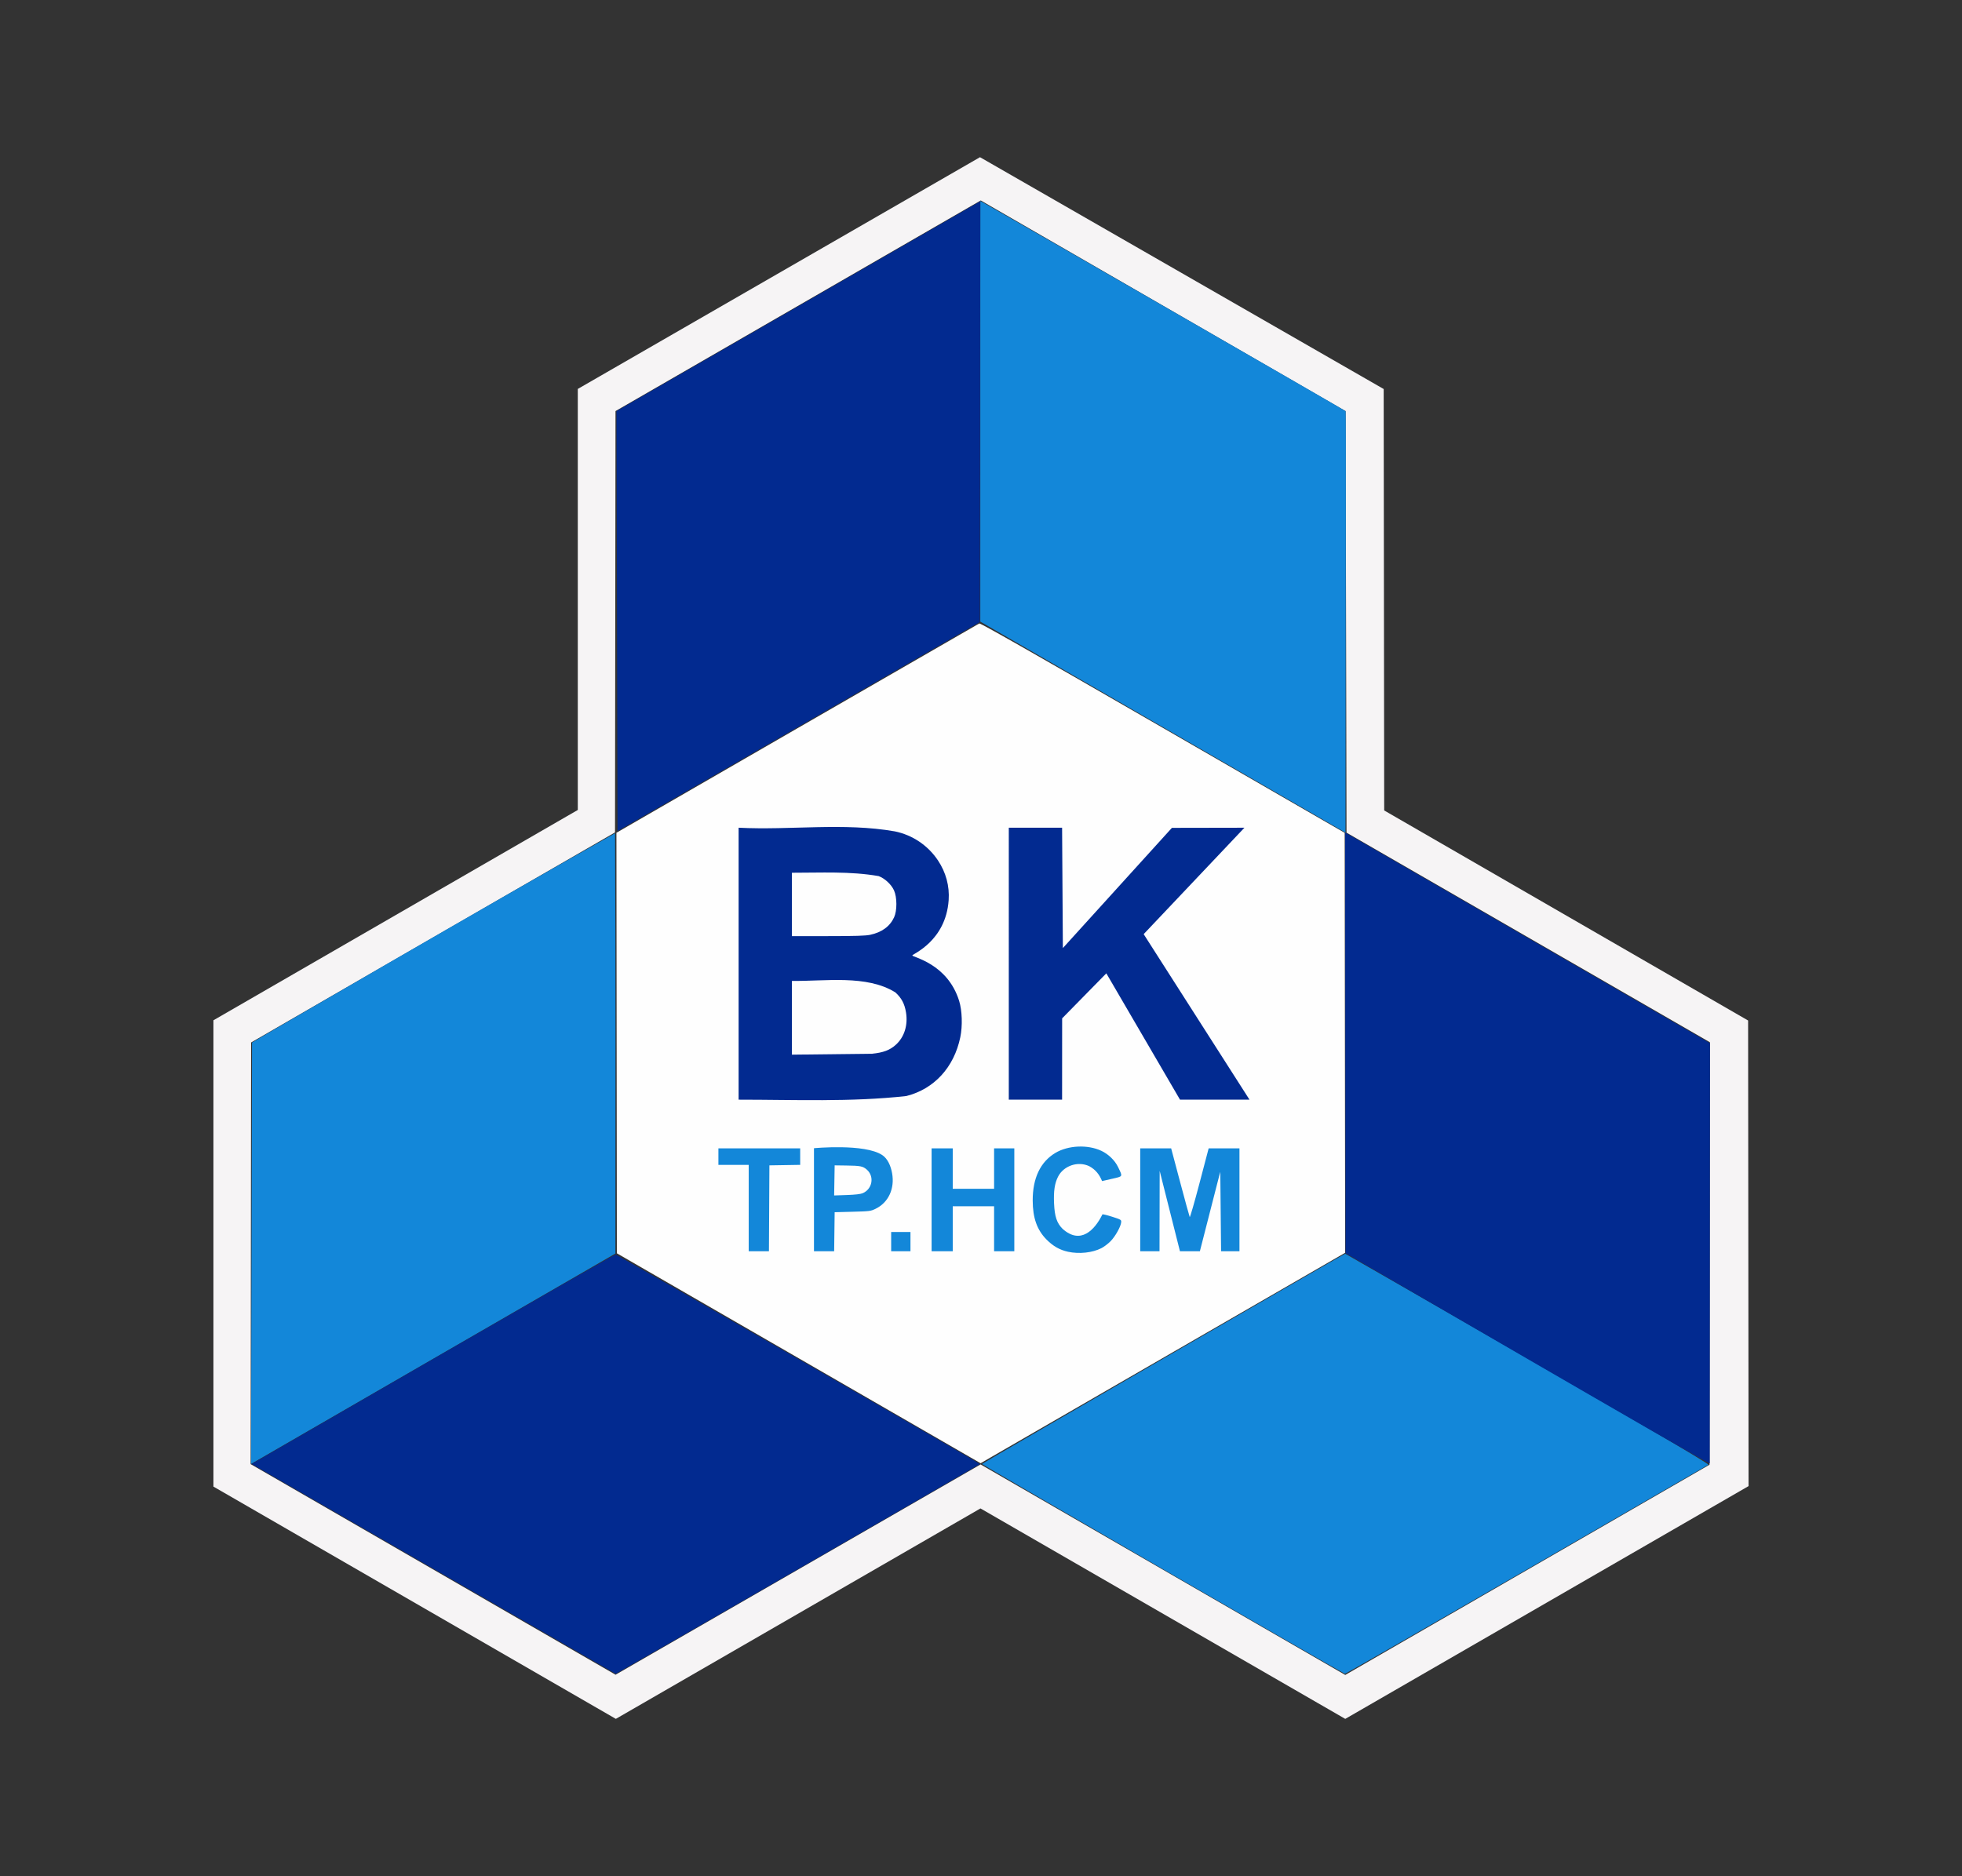 <?xml version="1.0" encoding="UTF-8" standalone="no"?>
<!-- Created with Inkscape (http://www.inkscape.org/) -->

<svg
   version="1.1"
   id="svg1"
   width="683.2"
   height="653.44"
   viewBox="0 0 683.2 653.44"
   xmlns="http://www.w3.org/2000/svg"
   xmlns:svg="http://www.w3.org/2000/svg">
  <rect x="0" y="0" width="683.2" height="653.44" fill="#333333" stroke="none"/>
  <defs
     id="defs1" />
  <g
     id="g1">
    <g
       id="g2"
       transform="translate(5.359,-11.223)">
      <path
         style="display:inline;fill:#f6f4f5"
         d="M 68.96,529.004 V 366.588 L 195.84,293.333 V 146.69 L 335.892,65.974 476.462,146.72 l 0.178,146.784 126.72,73.163 0.161,162.164 -140.438,81.081 -127.028,-73.303 -126.97,73.298 z m 267.129,-7.716 126.991,73.318 126.841,-73.225 0.139,-147.141 -126.539,-73.005 -0.32,-146.825 -127.04,-73.373 L 208.968,154.4 208.8,301.152 82.08,374.316 81.919,521.184 208.99,594.534 Z"
         id="path8" />
      <path
         style="display:inline;fill:#fefefe"
         d="M 272.774,484.309 209.44,447.742 209.363,374.511 209.286,301.28 272.189,264.96 c 34.597,-19.976 63.145,-36.435 63.441,-36.575 0.395,-0.187 17.267,9.404 63.894,36.325 l 63.357,36.58 0.081,73.139 0.081,73.139 -60.081,34.68 c -33.044,19.074 -61.604,35.568 -63.467,36.653 l -3.386,1.973 z"
         id="path11" />
      <path
         style="display:inline;fill:#1387d9"
         d="m 336.591,521.117 c -10e-4,-0.189 125.722,-72.982 126.462,-73.221 0.015,-0.005 127.493,72.939 126.478,73.503 -1.695,0.943 -126.036,72.853 -126.579,72.808 -0.506,-0.042 -126.36,-72.768 -126.362,-73.09 z M 82.4,374.349 c 0.318,-0.308 84.015,-49.075 126.42,-72.909 0.21,48.799 0.122,97.6 0.113,146.4 -42.224,24.377 -126.888,73.284 -126.888,73.284 z m 284.129,72.855 c -2.854,-0.621 -5.129,-1.905 -7.405,-4.182 -3.367,-3.367 -4.867,-7.573 -4.878,-13.676 -0.014,-7.771 2.669,-13.419 7.854,-16.538 4.454,-2.679 11.251,-3 16.042,-0.757 2.468,1.156 4.721,3.34 5.826,5.65 1.664,3.478 1.807,3.202 -2.123,4.103 l -3.445,0.79 c -0.924,-2.29 -2.284,-4.016 -4.48,-5.192 -3.931,-1.854 -8.911,-0.166 -10.861,3.682 -1.165,2.299 -1.568,4.998 -1.38,9.247 0.204,4.627 0.96,6.885 2.979,8.905 6.229,5.577 11.153,0.472 13.861,-5.038 0.111,-0.112 1.641,0.256 3.401,0.819 3.051,0.975 3.197,1.063 3.14,1.885 -0.103,1.476 -2.037,4.952 -3.69,6.63 -0.869,0.883 -2.306,1.973 -3.193,2.422 -3.187,1.615 -7.735,2.104 -11.649,1.253 z M 255.36,416.96 H 244.8 v -5.76 h 28.48 v 5.745 l -10.72,0.175 -0.166,29.92 H 255.36 Z m 22.72,-5.816 c 0,0 17.717,-1.701 23.821,2.423 1.809,1.222 2.907,3.643 3.382,6.272 0.97,5.366 -1.258,10.207 -5.698,12.381 -1.76,0.862 -2.045,0.899 -8.065,1.056 l -6.24,0.163 -0.173,13.6 H 278.08 Z m 16.975,15.669 c 3.371,-1.445 4.133,-5.833 1.427,-8.209 -1.363,-1.196 -2.209,-1.364 -7.234,-1.432 l -3.968,-0.053 -0.176,10.483 4.408,-0.151 c 2.932,-0.101 4.788,-0.314 5.543,-0.638 z m 9.905,13.506 h 6.72 v 6.72 h -6.72 z m 14.08,-29.12 h 7.36 v 14.08 h 14.4 V 411.2 h 7.04 v 35.84 h -7.04 v -15.68 h -14.4 v 15.68 h -7.36 z m 72.64,0 h 10.778 l 3.126,11.76 c 1.719,6.468 3.221,11.935 3.337,12.149 0.116,0.214 1.647,-5.078 3.402,-11.76 L 415.513,411.2 h 10.727 v 35.84 h -6.4 l -0.275,-27.664 c -0.002,-0.205 -6.213,24.274 -7.109,27.664 h -6.937 l -7.06,-28 -0.059,28 h -6.72 z m -55.68,-183.463 V 81.225 l 1.36,0.763 c 6.081,3.414 125.698,72.162 125.843,72.439 0.183,0.349 0.048,58.596 -0.049,146.803 z"
         id="path5" />
      <path
         style="display:inline;fill:#022a90"
         d="m 82.248,521.131 c 0,0 125.834,-72.922 126.769,-72.953 0.429,-0.014 127.077,72.832 126.879,72.979 -0.646,0.48 -126.672,73.079 -126.845,73.071 z M 463.2,447.735 463.034,301.166 590.08,374.555 590,520.947 c -0.137,0.515 -126.8,-73.212 -126.8,-73.212 z M 251.84,299.52 c 18.018,0.916 36.541,-1.853 54.4,1.272 6.142,1.262 11.512,4.874 15.002,10.093 2.788,4.168 4.082,8.975 3.737,13.872 -1.011,14.337 -12.649,18.763 -12.651,19.243 -0.002,0.632 12.226,2.717 16.304,15.84 1.045,3.364 1.216,8.725 0.402,12.643 -2.183,10.509 -9.095,18.044 -18.795,20.488 -19.304,2.143 -38.965,1.265 -58.4,1.269 z m 46.434,78.724 c 3.905,-0.38 6.22,-1.248 8.288,-3.107 2.986,-2.685 4.296,-6.853 3.558,-11.322 -0.497,-3.007 -1.543,-4.97 -3.701,-6.942 -10.014,-6.229 -24.409,-3.837 -36.019,-3.998 V 378.56 Z m -0.633,-41.425 c 4.055,-0.859 6.884,-2.928 8.342,-6.099 1.069,-2.324 1.053,-6.959 -0.031,-9.369 -0.927,-2.062 -3.193,-4.172 -5.344,-4.979 C 290.707,314.634 280.447,315.216 270.4,315.2 v 22.08 l 12.56,-0.006 c 9.552,-0.004 13.068,-0.113 14.682,-0.455 z M 345.92,299.52 h 18.56 l 0.268,41.92 37.972,-41.873 25.253,-0.047 -35.087,37.066 36.851,57.654 h -24.198 l -25.655,-44 -15.387,15.68 -0.018,28.32 h -18.56 z M 209.31,154.4 336.001,81.323 335.84,227.897 209.68,300.702 Z"
         id="path2" />
    </g>
  </g>
</svg>
